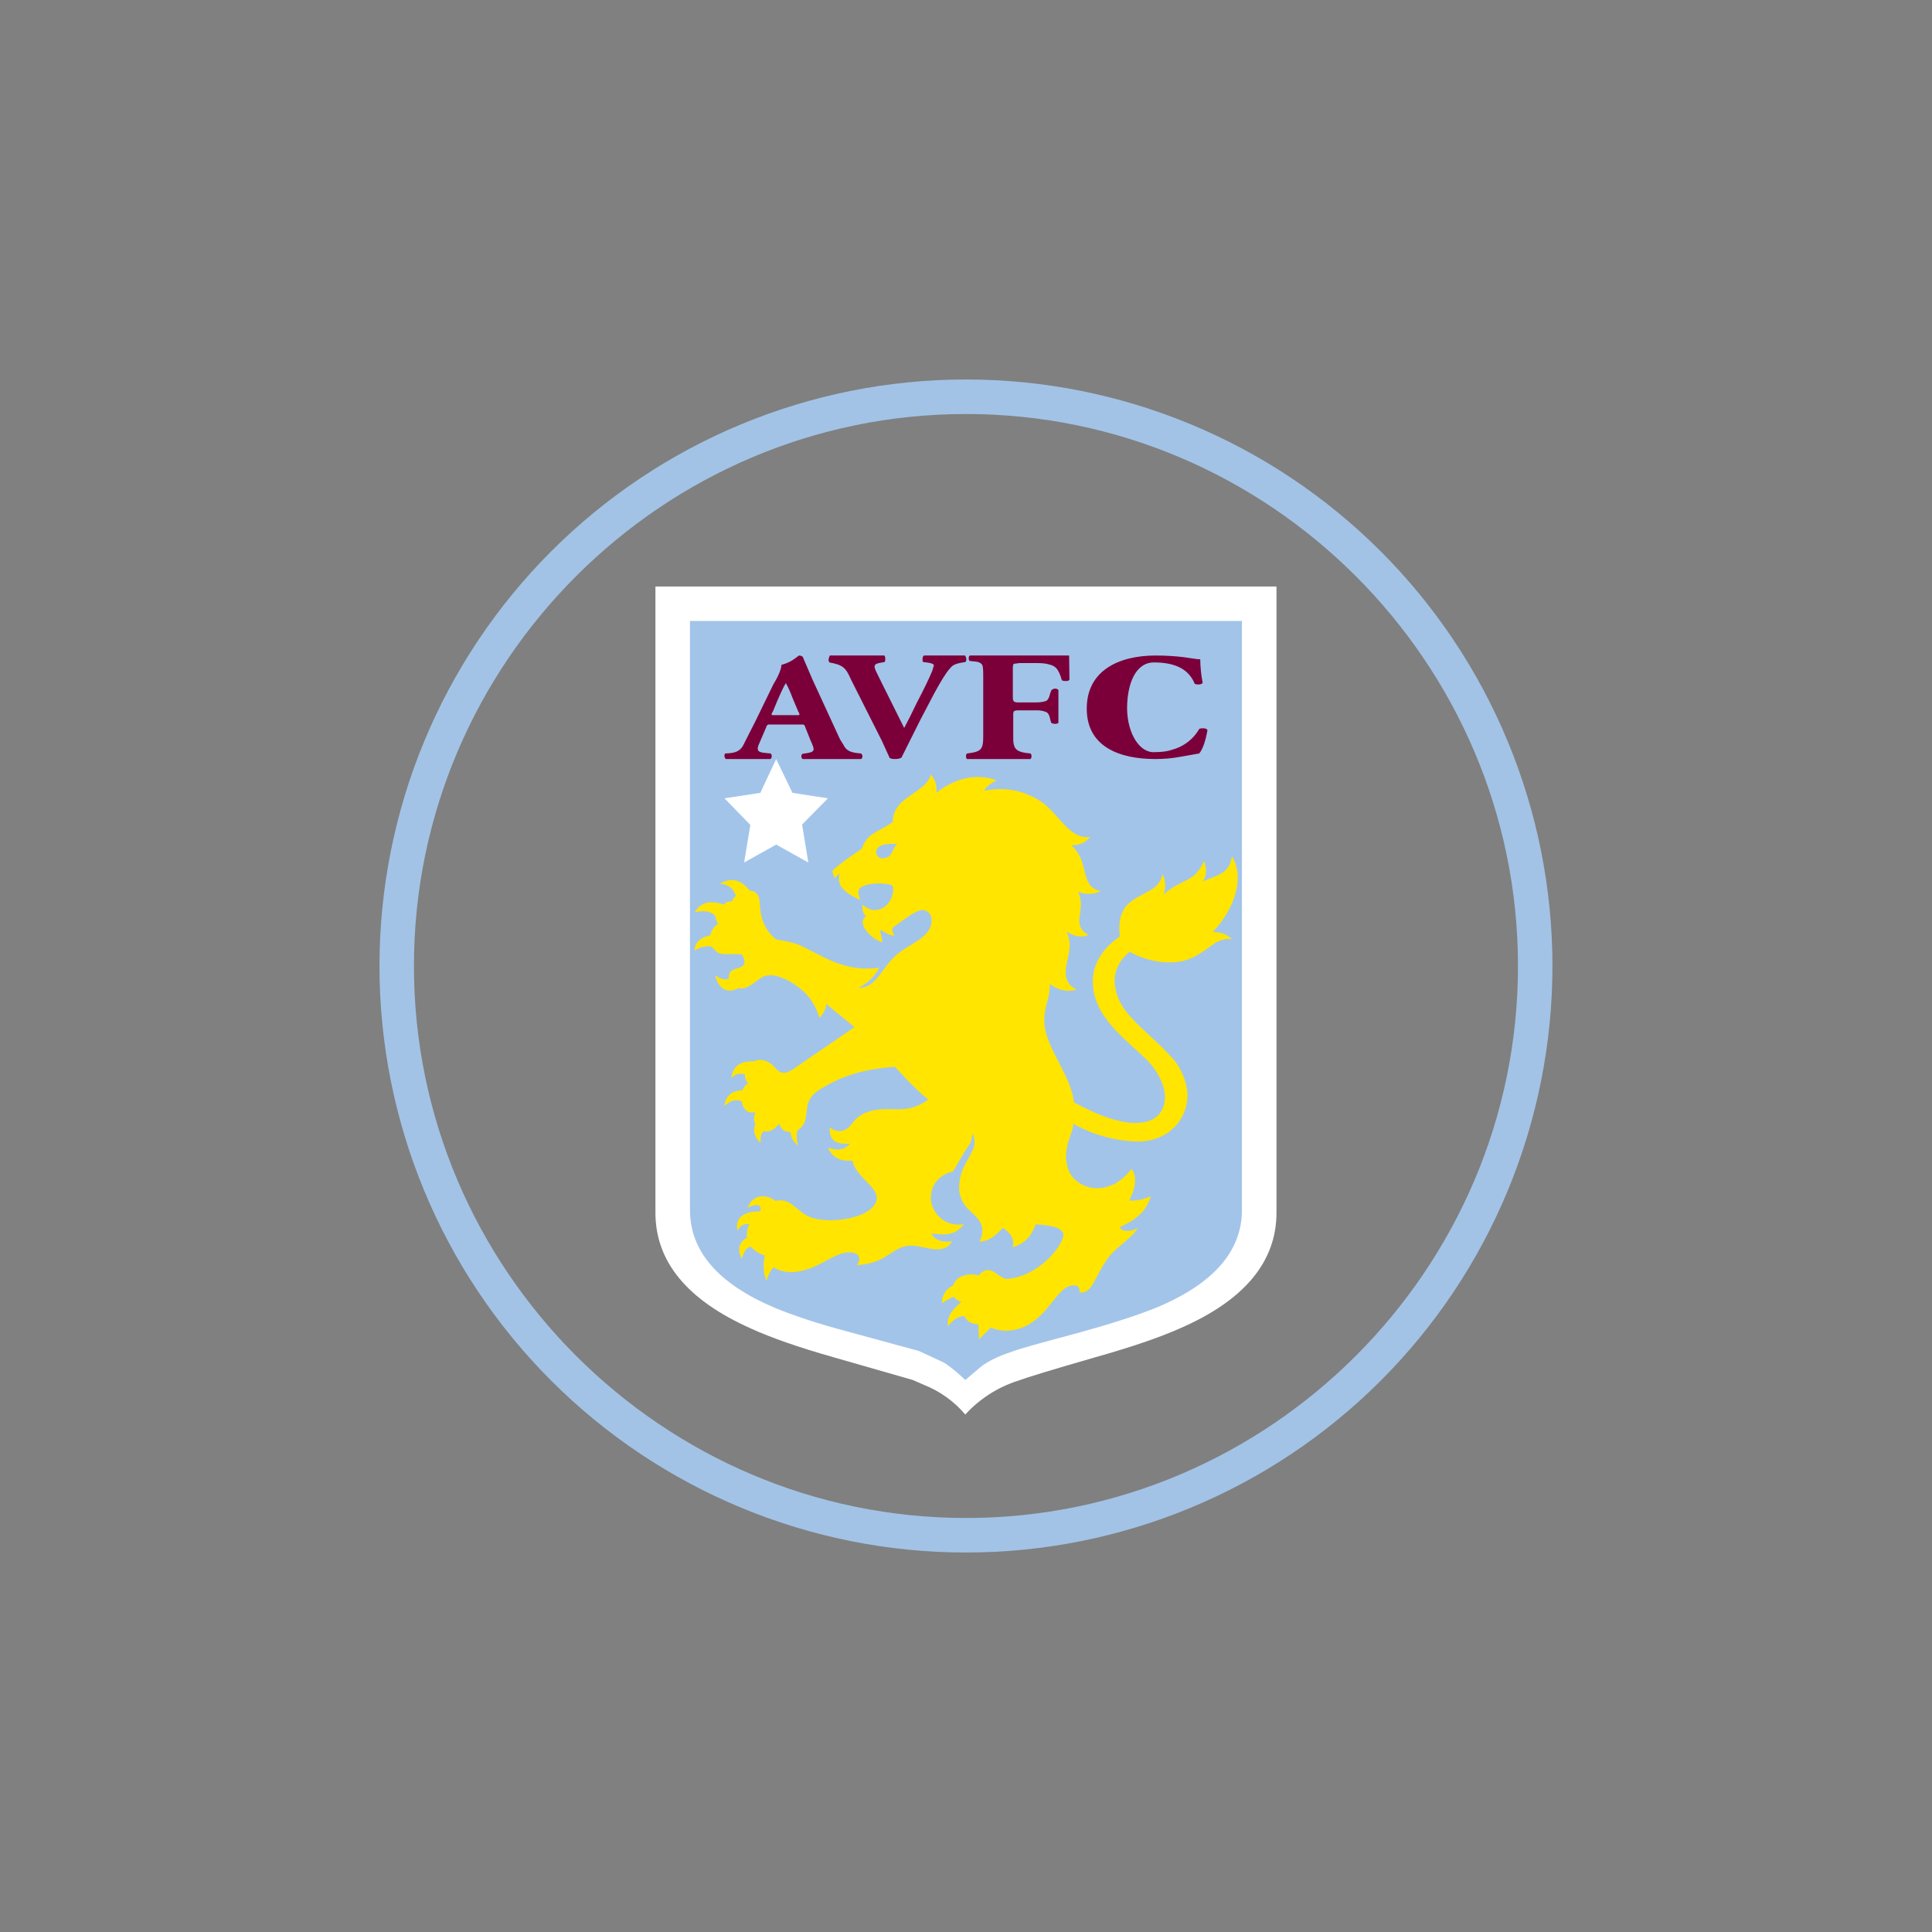 <svg width="24" height="24" viewBox="0 0 24 24" fill="none" xmlns="http://www.w3.org/2000/svg">
<rect x="0" y="0" width="24" height="24" fill="#808080" stroke="none"/>
<path fill-rule="evenodd" clip-rule="evenodd" d="M12 18.857C15.771 18.857 18.857 15.771 18.857 12C18.857 8.229 15.771 5.143 12 5.143C8.228 5.143 5.142 8.229 5.142 12C5.142 15.771 8.228 18.857 12 18.857ZM12 19.286C13.932 19.286 15.785 18.518 17.151 17.152C18.518 15.786 19.285 13.932 19.285 12C19.285 10.068 18.518 8.215 17.151 6.848C15.785 5.482 13.932 4.714 12 4.714C10.067 4.714 8.214 5.482 6.848 6.848C5.481 8.215 4.714 10.068 4.714 12C4.714 13.932 5.481 15.786 6.848 17.152C8.214 18.518 10.067 19.286 12 19.286Z" fill="#A2C3E6"/>
<path d="M15.857 7.286H8.142V15.064C8.142 15.673 8.537 16.149 9.321 16.5C9.582 16.62 9.93 16.74 10.367 16.864L11.34 17.143L11.477 17.203C11.676 17.282 11.853 17.408 11.991 17.572C12.166 17.38 12.387 17.237 12.634 17.156C12.75 17.113 13.071 17.014 13.594 16.864C14.048 16.736 14.4 16.616 14.652 16.504C15.454 16.157 15.857 15.677 15.857 15.064V7.286Z" fill="white"/>
<path d="M11.73 16.929C11.815 16.984 11.901 17.057 11.991 17.143L12.188 16.976C12.278 16.907 12.402 16.847 12.557 16.796C12.664 16.753 12.951 16.676 13.414 16.552C13.817 16.44 14.134 16.337 14.357 16.247C15.072 15.951 15.428 15.544 15.428 15.03V7.714H8.571V15.03C8.571 15.544 8.922 15.947 9.617 16.243C9.852 16.341 10.161 16.444 10.551 16.547L11.417 16.783L11.73 16.929Z" fill="#A3C4E9"/>
<path d="M10.285 9.917L9.844 9.849L9.642 9.429L9.445 9.849L9 9.917L9.321 10.247L9.244 10.714L9.642 10.492L10.041 10.714L9.964 10.243L10.285 9.917Z" fill="white"/>
<path d="M10.714 11.229C10.71 11.297 10.718 11.344 10.757 11.383C10.701 11.417 10.714 11.473 10.735 11.524C10.786 11.607 10.863 11.671 10.954 11.704C10.975 11.674 10.924 11.601 10.941 11.55C11.005 11.593 11.07 11.627 11.112 11.623C11.082 11.572 11.078 11.537 11.091 11.524C11.207 11.439 11.344 11.332 11.425 11.31C11.49 11.289 11.558 11.332 11.571 11.404C11.584 11.49 11.545 11.559 11.485 11.619C11.374 11.722 11.224 11.773 11.108 11.889C10.924 12.069 10.885 12.266 10.662 12.274C10.787 12.206 10.855 12.142 10.924 12.021C10.487 12.082 10.217 11.871 9.947 11.747C9.827 11.696 9.707 11.683 9.642 11.67C9.544 11.593 9.477 11.484 9.454 11.361C9.424 11.211 9.467 11.079 9.312 11.062C9.227 10.954 9.111 10.882 8.944 10.976C9.03 10.989 9.098 11.01 9.141 11.126C9.128 11.143 9.098 11.169 9.098 11.194C9.042 11.199 9.025 11.203 8.987 11.237C8.841 11.181 8.7 11.203 8.631 11.332C8.734 11.31 8.811 11.31 8.884 11.374C8.892 11.417 8.897 11.443 8.922 11.477C8.896 11.492 8.874 11.512 8.857 11.537C8.84 11.561 8.829 11.589 8.824 11.619C8.704 11.644 8.631 11.704 8.627 11.807C8.712 11.756 8.798 11.747 8.841 11.76C8.871 11.786 8.892 11.833 8.952 11.846C9.017 11.863 9.141 11.841 9.214 11.859C9.244 11.902 9.252 11.927 9.248 11.953C9.24 12.064 9.034 11.992 9.055 12.159C8.982 12.176 8.94 12.154 8.884 12.116C8.922 12.279 9.03 12.351 9.175 12.274C9.295 12.3 9.372 12.189 9.48 12.133C9.587 12.082 9.741 12.15 9.827 12.201C9.964 12.287 10.105 12.394 10.178 12.643C10.225 12.6 10.26 12.536 10.264 12.472L10.615 12.759L9.865 13.273C9.814 13.307 9.758 13.341 9.702 13.32C9.66 13.307 9.63 13.26 9.591 13.226C9.531 13.179 9.454 13.144 9.368 13.183C9.235 13.183 9.111 13.209 9.085 13.389C9.128 13.354 9.171 13.32 9.252 13.346C9.252 13.389 9.265 13.427 9.295 13.461C9.252 13.483 9.227 13.517 9.227 13.543C9.098 13.547 9.012 13.607 9 13.74C9.068 13.676 9.128 13.65 9.214 13.68C9.235 13.809 9.304 13.83 9.385 13.817C9.364 13.877 9.355 13.916 9.385 13.963C9.342 14.049 9.39 14.156 9.45 14.194C9.445 14.143 9.45 14.079 9.488 14.053C9.557 14.066 9.608 14.04 9.681 13.959C9.687 13.99 9.705 14.017 9.73 14.036C9.755 14.055 9.787 14.064 9.818 14.062C9.827 14.134 9.861 14.19 9.912 14.229C9.896 14.169 9.893 14.106 9.904 14.044C10.032 13.959 10.007 13.86 10.028 13.749C10.05 13.624 10.122 13.569 10.234 13.504C10.448 13.376 10.71 13.281 11.117 13.252C11.245 13.389 11.374 13.534 11.532 13.659C11.288 13.834 11.121 13.761 10.92 13.783C10.83 13.791 10.71 13.826 10.645 13.89C10.59 13.941 10.56 14.006 10.495 14.036C10.448 14.057 10.384 14.062 10.307 14.006C10.302 14.164 10.375 14.22 10.56 14.207C10.495 14.276 10.427 14.302 10.285 14.259C10.345 14.383 10.44 14.43 10.59 14.417C10.628 14.632 10.941 14.752 10.885 14.923C10.808 15.154 10.23 15.219 10.02 15.099C9.87 15.013 9.805 14.876 9.634 14.919C9.535 14.841 9.36 14.816 9.287 15.004C9.415 14.94 9.471 14.974 9.441 15.047C9.214 15.047 9.128 15.15 9.162 15.287C9.205 15.214 9.248 15.201 9.308 15.206C9.283 15.259 9.273 15.318 9.278 15.377C9.167 15.433 9.162 15.544 9.214 15.634C9.244 15.562 9.257 15.493 9.33 15.489C9.372 15.536 9.428 15.574 9.501 15.596C9.475 15.711 9.484 15.819 9.522 15.909C9.548 15.827 9.574 15.78 9.608 15.742C9.724 15.814 9.848 15.814 9.968 15.784C10.212 15.729 10.367 15.557 10.555 15.557C10.662 15.557 10.714 15.63 10.641 15.716C10.795 15.707 10.877 15.673 10.95 15.639C11.065 15.579 11.138 15.506 11.25 15.48C11.438 15.437 11.7 15.63 11.828 15.42C11.678 15.441 11.592 15.382 11.571 15.322C11.755 15.347 11.871 15.343 11.974 15.206C11.928 15.215 11.882 15.215 11.836 15.206C11.791 15.196 11.748 15.178 11.71 15.151C11.672 15.125 11.639 15.091 11.615 15.052C11.59 15.012 11.574 14.969 11.567 14.923C11.55 14.816 11.588 14.614 11.841 14.55C11.927 14.4 11.97 14.323 12.055 14.199L12.085 14.079C12.102 14.134 12.115 14.186 12.098 14.25C12.068 14.336 12 14.43 11.957 14.533C11.922 14.619 11.914 14.704 11.914 14.777C11.922 14.863 11.957 14.944 12.017 15.009C12.124 15.12 12.274 15.206 12.167 15.424C12.282 15.416 12.347 15.369 12.458 15.253C12.544 15.309 12.612 15.39 12.578 15.493C12.724 15.454 12.814 15.356 12.865 15.21C13.071 15.219 13.182 15.253 13.208 15.322C13.238 15.437 12.908 15.87 12.497 15.887C12.428 15.87 12.377 15.81 12.325 15.789C12.282 15.767 12.214 15.771 12.158 15.844C12.03 15.81 11.88 15.844 11.837 15.973C11.76 15.999 11.691 16.102 11.704 16.187C11.73 16.17 11.82 16.114 11.854 16.11C11.862 16.14 11.914 16.166 11.944 16.174C11.772 16.307 11.764 16.419 11.777 16.474C11.854 16.367 11.94 16.346 11.982 16.35C12.012 16.419 12.068 16.444 12.154 16.453L12.162 16.637L12.308 16.491C12.488 16.569 12.681 16.521 12.814 16.431C13.062 16.269 13.165 15.947 13.35 15.969C13.392 15.969 13.427 16.007 13.405 16.054C13.452 16.063 13.495 16.046 13.53 16.012C13.602 15.939 13.645 15.784 13.782 15.604C13.868 15.493 14.074 15.369 14.134 15.253C14.04 15.313 13.924 15.296 13.911 15.244C14.082 15.163 14.232 15.073 14.297 14.859C14.213 14.899 14.12 14.919 14.027 14.914C14.104 14.769 14.13 14.619 14.057 14.52C13.821 14.829 13.538 14.777 13.422 14.704C13.332 14.649 13.251 14.567 13.242 14.37C13.242 14.323 13.251 14.242 13.277 14.164C13.302 14.087 13.332 14.027 13.332 13.959C13.582 14.1 13.864 14.177 14.151 14.181C14.52 14.169 14.76 13.907 14.751 13.582C14.735 13.402 14.656 13.233 14.528 13.106C14.37 12.93 14.151 12.763 14.005 12.587C13.932 12.493 13.877 12.39 13.86 12.296C13.825 12.146 13.851 11.974 14.031 11.824C14.228 11.927 14.412 11.966 14.588 11.953C14.768 11.944 14.91 11.85 15.047 11.747C15.111 11.704 15.175 11.653 15.304 11.666C15.272 11.636 15.234 11.612 15.193 11.597C15.152 11.583 15.108 11.577 15.064 11.58C15.347 11.28 15.462 10.894 15.304 10.637C15.278 10.787 15.218 10.822 15.167 10.851C15.098 10.894 15.042 10.903 14.944 10.95C14.995 10.864 14.991 10.796 14.957 10.693C14.837 10.976 14.678 10.907 14.455 11.113C14.485 11.029 14.48 10.937 14.442 10.856C14.435 10.894 14.42 10.931 14.398 10.964C14.376 10.996 14.347 11.024 14.314 11.044C14.112 11.173 13.864 11.203 13.911 11.632C13.654 11.812 13.56 12.026 13.577 12.24C13.59 12.42 13.671 12.583 13.804 12.737C13.941 12.9 14.134 13.05 14.275 13.196C14.421 13.359 14.562 13.642 14.4 13.839C14.292 13.972 13.984 14.049 13.341 13.693C13.307 13.384 13.041 13.072 12.985 12.793C12.964 12.686 12.972 12.596 12.994 12.502C13.015 12.416 13.045 12.33 13.041 12.223C13.152 12.309 13.281 12.326 13.375 12.291C13.333 12.275 13.297 12.246 13.273 12.209C13.248 12.171 13.236 12.127 13.238 12.082C13.238 11.919 13.345 11.756 13.247 11.572C13.328 11.623 13.418 11.657 13.521 11.614C13.29 11.482 13.504 11.306 13.392 11.079C13.474 11.113 13.59 11.113 13.675 11.07C13.401 11.014 13.547 10.706 13.307 10.5C13.41 10.504 13.491 10.461 13.542 10.397C13.294 10.431 13.17 10.14 12.96 9.977C12.856 9.901 12.737 9.849 12.612 9.822C12.486 9.795 12.357 9.796 12.231 9.823C12.231 9.789 12.3 9.733 12.381 9.694C12.124 9.6 11.858 9.669 11.631 9.849C11.637 9.808 11.634 9.767 11.623 9.727C11.611 9.688 11.59 9.652 11.562 9.621C11.532 9.784 11.258 9.879 11.16 10.011C11.114 10.068 11.089 10.14 11.091 10.213C10.847 10.367 10.778 10.354 10.705 10.543C10.581 10.629 10.431 10.727 10.341 10.817C10.341 10.843 10.358 10.877 10.367 10.907L10.435 10.847C10.423 10.873 10.418 10.902 10.421 10.93C10.423 10.959 10.432 10.986 10.448 11.01C10.504 11.096 10.62 11.147 10.688 11.181C10.645 11.074 10.658 11.044 10.71 11.014C10.817 10.954 11.065 10.972 11.087 11.006C11.117 11.049 11.078 11.237 10.945 11.289C10.847 11.327 10.782 11.297 10.71 11.233L10.714 11.229ZM11.142 10.487C11.087 10.539 11.091 10.616 11.027 10.646C10.984 10.671 10.932 10.663 10.911 10.646C10.881 10.611 10.868 10.569 10.911 10.526C10.954 10.479 11.061 10.483 11.147 10.483L11.142 10.487Z" fill="#FFE500"/>
<path d="M9.972 9C9.99 9 9.998 9.013 10.002 9.03L10.067 9.193C10.131 9.334 10.131 9.343 9.968 9.364C9.964 9.368 9.961 9.373 9.958 9.378C9.956 9.383 9.955 9.389 9.955 9.394C9.955 9.412 9.96 9.42 9.972 9.429H10.697C10.71 9.42 10.714 9.407 10.714 9.394C10.714 9.377 10.705 9.369 10.697 9.36C10.598 9.351 10.521 9.343 10.478 9.253L10.435 9.184L10.092 8.439L9.981 8.181C9.977 8.156 9.955 8.143 9.925 8.143L9.861 8.19C9.818 8.22 9.771 8.242 9.707 8.259C9.707 8.302 9.677 8.387 9.608 8.499L9.385 8.957L9.231 9.261C9.184 9.347 9.107 9.356 9.008 9.36C9.004 9.365 9.002 9.37 9 9.376C8.999 9.382 8.998 9.388 9 9.394C9 9.412 9.008 9.42 9.017 9.429H9.57C9.578 9.424 9.587 9.412 9.587 9.394C9.587 9.382 9.582 9.369 9.574 9.36C9.471 9.347 9.381 9.36 9.424 9.253L9.518 9.034C9.522 9.013 9.535 9.004 9.544 9H9.972ZM9.591 8.884C9.582 8.876 9.582 8.863 9.6 8.841L9.66 8.696C9.702 8.601 9.732 8.533 9.762 8.486C9.788 8.529 9.818 8.597 9.852 8.687L9.917 8.841C9.934 8.863 9.934 8.88 9.925 8.884H9.591ZM11.605 8.614C11.687 8.464 11.751 8.357 11.802 8.302C11.845 8.242 11.922 8.237 11.991 8.224C12 8.216 12.004 8.207 12.004 8.19C12.004 8.177 11.995 8.147 11.987 8.143H11.481C11.464 8.147 11.46 8.173 11.46 8.186C11.46 8.203 11.46 8.216 11.468 8.224C11.498 8.229 11.601 8.233 11.601 8.267L11.58 8.336C11.537 8.439 11.472 8.572 11.391 8.726L11.305 8.902L11.232 9.043L10.95 8.477L10.881 8.336C10.838 8.246 10.881 8.242 10.988 8.224C10.995 8.214 10.998 8.202 10.997 8.19C10.997 8.177 10.997 8.147 10.984 8.143H10.311C10.302 8.147 10.298 8.173 10.294 8.186C10.29 8.203 10.294 8.211 10.302 8.229C10.474 8.259 10.508 8.297 10.572 8.443L10.954 9.201L11.052 9.416C11.065 9.424 11.087 9.429 11.117 9.429C11.151 9.429 11.177 9.424 11.198 9.412L11.434 8.94L11.605 8.614ZM12.582 8.314C12.582 8.28 12.582 8.254 12.595 8.246L12.664 8.237H12.882C12.947 8.237 12.994 8.242 13.032 8.254C13.075 8.263 13.101 8.28 13.118 8.297C13.144 8.323 13.17 8.374 13.191 8.451C13.208 8.46 13.225 8.46 13.247 8.46C13.264 8.46 13.277 8.456 13.285 8.443L13.281 8.143H12.051C12.038 8.147 12.034 8.16 12.034 8.173C12.034 8.19 12.034 8.203 12.047 8.211L12.098 8.216C12.154 8.22 12.184 8.233 12.201 8.259C12.214 8.284 12.214 8.34 12.214 8.43V9.146C12.214 9.309 12.192 9.339 12.012 9.36C12.004 9.369 12 9.377 12 9.394C12 9.412 12.004 9.42 12.012 9.429H12.801C12.81 9.42 12.814 9.407 12.814 9.394C12.814 9.377 12.81 9.369 12.801 9.36C12.621 9.343 12.582 9.309 12.587 9.146V8.889C12.587 8.859 12.587 8.841 12.6 8.833C12.604 8.829 12.621 8.824 12.655 8.824H12.87C12.914 8.822 12.957 8.829 12.998 8.846C13.024 8.859 13.037 8.889 13.045 8.931L13.058 8.979C13.071 8.987 13.088 8.992 13.105 8.992C13.127 8.992 13.144 8.987 13.148 8.979V8.572C13.144 8.563 13.127 8.554 13.105 8.554C13.09 8.556 13.075 8.562 13.062 8.572L13.045 8.614C13.037 8.657 13.02 8.691 13.002 8.704C12.972 8.717 12.93 8.726 12.865 8.726H12.651C12.621 8.726 12.604 8.722 12.595 8.713C12.587 8.704 12.582 8.691 12.582 8.666V8.314ZM14.357 8.143C13.894 8.143 13.5 8.332 13.5 8.803C13.5 9.274 13.902 9.429 14.352 9.429C14.46 9.429 14.558 9.42 14.652 9.403L14.897 9.36C14.94 9.309 14.974 9.214 15 9.069C14.991 9.056 14.974 9.047 14.952 9.047C14.927 9.047 14.91 9.047 14.897 9.056C14.861 9.119 14.813 9.174 14.755 9.218C14.698 9.262 14.633 9.294 14.562 9.313C14.502 9.334 14.434 9.343 14.348 9.343C14.16 9.36 14.005 9.116 14.001 8.803C14.001 8.499 14.104 8.229 14.335 8.229C14.601 8.229 14.768 8.314 14.841 8.494C14.858 8.503 14.875 8.503 14.897 8.503C14.922 8.499 14.94 8.49 14.94 8.482C14.921 8.385 14.911 8.288 14.91 8.19C14.867 8.19 14.802 8.177 14.708 8.164C14.61 8.152 14.494 8.143 14.357 8.143Z" fill="#7B003A"/>
</svg>
